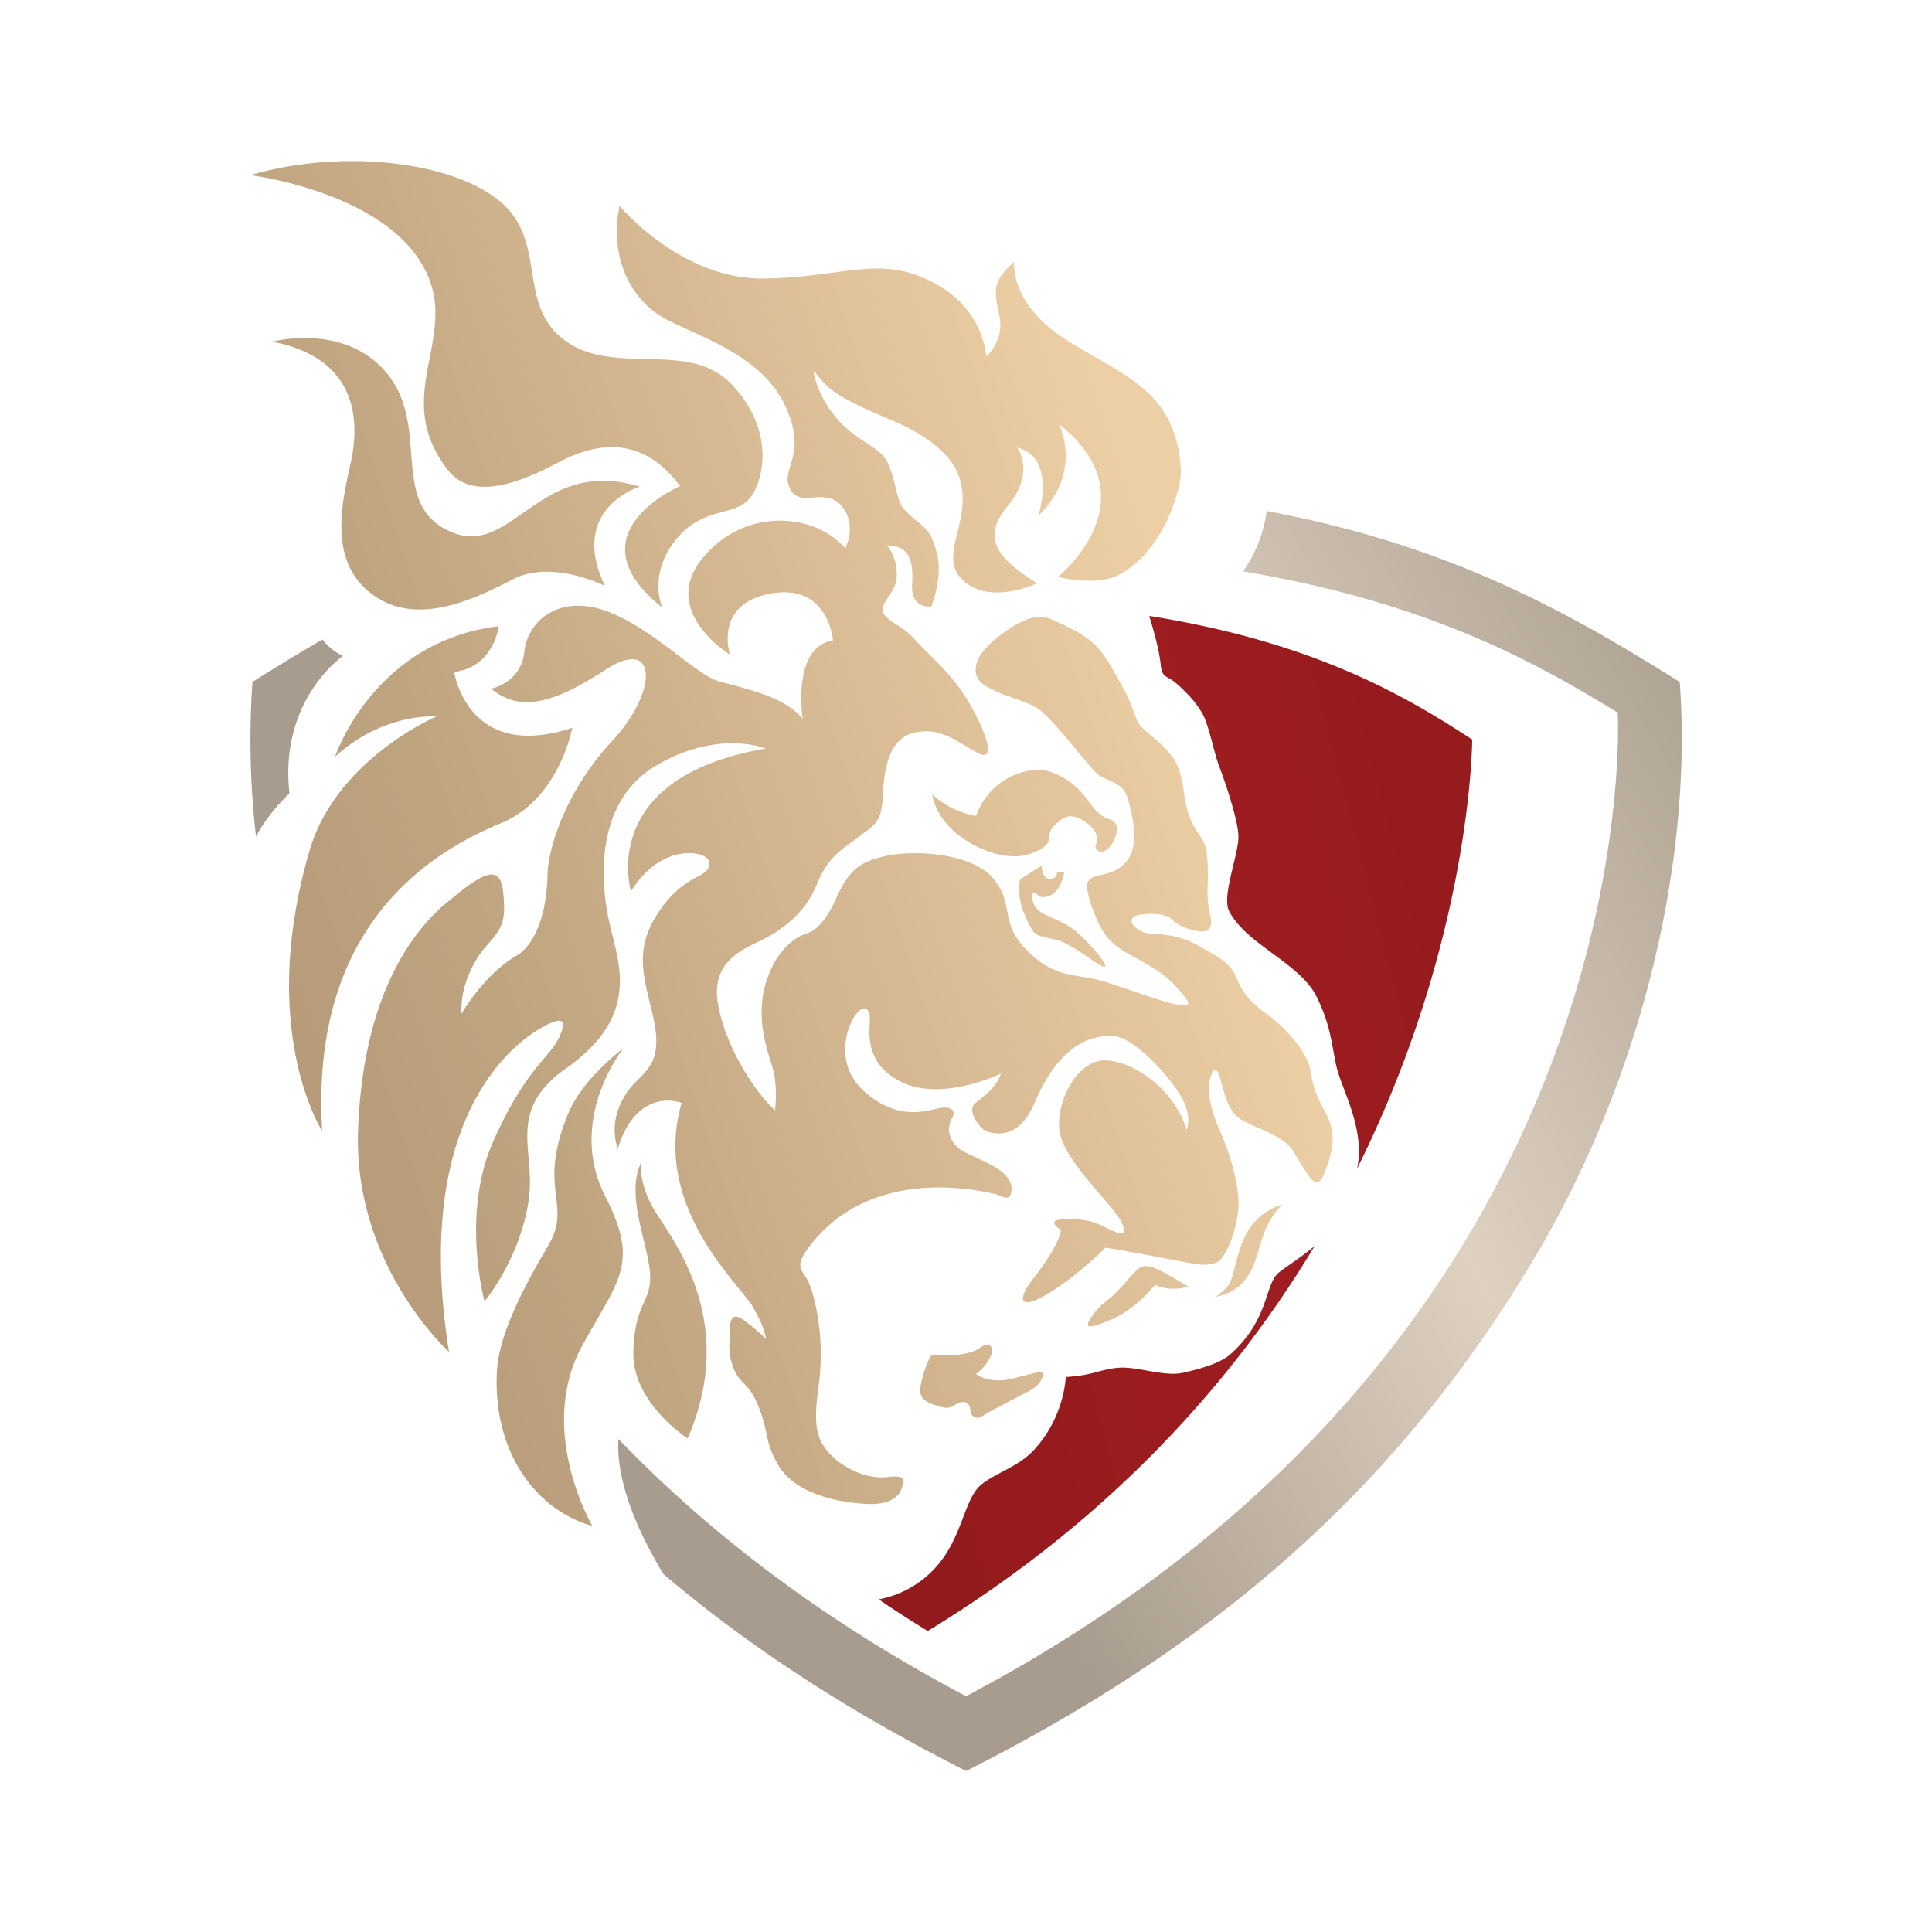 <svg xmlns="http://www.w3.org/2000/svg" xmlns:xlink="http://www.w3.org/1999/xlink" width="24" height="24" viewBox="0 0 24 24"><g fill="none"><path fill="url(#tokenBrandedMrs0)" d="M7.949 6.045s-.895.27-.435 1.233c0 0-.655-.333-1.142-.082s-1.189.59-1.738.194s-.399-1.101-.28-1.628c.12-.528.094-1.313-.972-1.517c0 0 .925-.25 1.445.418c.518.667.002 1.609.772 1.943s1.093-.945 2.35-.56M6.196 7.778s-.058.508-.553.569c0 0 .16 1.124 1.466.694c0 0-.16.882-.877 1.181c-.716.299-2.392 1.144-2.23 3.826c0 0-.81-1.247-.156-3.483C4.178 9.43 5.422 8.9 5.422 8.9s-.655-.054-1.26.501c0 0 .475-1.434 2.034-1.622m2.253-1.74c-.465-.626-1.024-.55-1.502-.3c-.436.23-1.067.509-1.385.098c-.712-.922.14-1.622-.272-2.466c-.483-.988-2.18-1.195-2.18-1.195c1.133-.331 2.495-.175 3.099.324c.604.498.196 1.296.82 1.738c.622.442 1.536-.028 2.069.546c.531.573.389 1.17.228 1.39c-.192.26-.59.1-.936.538s-.162.836-.162.836c-1.158-.92.221-1.51.221-1.51m7.483 8.921s-.158.138-.25.419c-.097.294-.14.644-.582.732c0 0 .141-.096.177-.172c.116-.252.091-.792.655-.979m-4.386 1.92c.02-.034.022-.055.087-.047c.065.007.39.02.538-.087c.147-.109.174.016.134.106a.56.56 0 0 1-.18.217s.16.134.465.055c.306-.078.42-.128.345.018c-.055.107-.189.157-.28.205c-.08.044-.388.2-.459.25c-.034.023-.061.026-.108-.004c-.048-.03-.016-.12-.074-.161s-.138.014-.172.032c-.035.019-.069.04-.165.01c-.096-.031-.261-.063-.245-.22s.091-.335.114-.375m-3.578-2.445s-.058.266.2.663c.257.396.98 1.377.374 2.772c0 0-.696-.443-.674-1.082c.02-.64.24-.6.205-.992c-.037-.391-.305-.956-.105-1.361m-.221-1.414s-.717.884-.227 1.845c.428.837.165 1.026-.288 1.854c-.572 1.046.126 2.237.126 2.237c-.666-.183-1.233-.876-1.186-1.905c.02-.439.291-.99.632-1.565c.32-.539-.144-.693.256-1.656c.181-.436.687-.81.687-.81m5.195-2.267s-.005.166.102.166c.09 0 .087-.08.087-.08s.067.005.09-.007c0 0-.042.313-.269.313c-.042 0-.087-.05-.087-.05c-.036-.012-.061 0-.045.057c.017.057.018.129.127.19c.108.063.266.105.418.227c.073.058.263.252.336.37s-.008.063-.07.03c-.042-.021-.303-.22-.456-.275s-.285-.042-.345-.13c-.058-.088-.162-.304-.166-.463s-.003-.169.037-.195zm.728-.633c.087.067.138.044.19.116c.053.071-.037.286-.13.332c-.093.045-.127-.037-.122-.057c.003-.02.073-.128-.068-.253c-.14-.125-.265-.158-.383-.056c-.11.095-.113.115-.12.194s-.044.146-.247.214c-.202.069-.514.012-.796-.173s-.392-.413-.413-.57c0 0 .2.211.544.27c0 0 .145-.496.714-.572c.189-.025.431.105.575.257c.103.108.158.223.256.298M12.4 8.6c-.16-.073-.286-.135-.28-.285s.133-.304.368-.47c.235-.167.42-.223.583-.149c.573.26.6.337.912.909c.091.167.122.342.184.41c.122.131.297.23.418.419c.12.189.116.474.165.633c.08.26.176.304.22.44c.03.093.041.287.032.49c-.009.201.013.267.034.386c.02.119.017.235-.223.17c-.24-.066-.23-.129-.296-.16c-.11-.053-.268-.045-.373-.026c-.184.033-.048.225.175.233c.134.006.357.023.573.15c.216.128.372.188.456.371c.083.184.126.285.397.482c.27.197.502.502.53.678c.03.174.057.301.199.557a.67.67 0 0 1 .058.49c-.025.122-.068.213-.097.283s-.08.114-.15.03c-.071-.085-.178-.275-.223-.346c-.145-.226-.596-.308-.716-.445c-.111-.126-.143-.289-.18-.43c-.037-.14-.085-.197-.133-.021c-.046.177.023.43.122.65c.1.22.262.7.225 1s-.15.532-.228.608c-.034.033-.134.074-.306.044c-.172-.028-.768-.148-1.113-.202c0 0-.382.383-.746.59c-.356.205-.333.021-.15-.207c.178-.224.337-.494.342-.602c0 0-.199-.125.02-.134c.216-.009.345.012.494.082c.149.069.35.185.242-.04c-.107-.224-.727-.768-.774-1.146c-.045-.37.227-.864.553-.87s.86.325 1.028.863c0 0 .07-.158-.059-.396c-.13-.237-.599-.779-.88-.772c-.276.005-.649.12-.957.844c-.2.47-.515.364-.582.346c-.08-.022-.27-.259-.145-.356s.267-.21.315-.365c0 0-.738.362-1.25.098s-.352-.718-.382-.838c-.026-.098-.1-.094-.185.027c-.086.12-.27.598.132.946c.403.348.733.236.9.2s.234.025.176.124s-.056.263.095.379c.152.115.655.233.645.502c-.007.175-.114.08-.196.061c-.148-.034-1.516-.378-2.3.631c-.21.27-.115.294-.035.439c.053.094.226.64.137 1.296c-.073.532-.035.698.189.909c.094.088.372.277.676.237c.218-.027.198.051.177.108c-.02.057-.05.21-.355.228c-.069.005-.912-.007-1.189-.482c-.186-.318-.105-.403-.267-.778c-.108-.254-.222-.229-.299-.451c-.065-.188-.038-.313-.035-.454c.002-.14.036-.213.168-.12c.132.094.253.206.278.235c0 0 0-.115-.158-.393s-1.266-1.254-.888-2.539c0 0-.547-.22-.793.565c0 0-.139-.316.106-.685c.183-.276.48-.306.332-.954c-.113-.494-.251-.827.08-1.313c.33-.485.625-.392.62-.598c-.004-.146-.593-.27-.974.358c0 0-.433-1.414 1.672-1.775c0 0-.578-.243-1.351.206c-.774.449-.703 1.435-.594 1.94c.11.504.413 1.157-.533 1.826c-.646.455-.46.882-.45 1.383c.01.502-.25 1.117-.564 1.512c0 0-.296-1.073.108-1.987c.406-.914.7-1.034.82-1.295c.119-.26-.006-.235-.205-.126c-.2.109-1.656.963-1.164 4.036c0 0-1.184-1.068-1.13-2.74c.056-1.673.669-2.483 1.103-2.842c.434-.36.662-.504.7-.126s-.017.444-.211.668c-.196.223-.324.551-.307.839c0 0 .274-.48.674-.715c.293-.17.388-.649.394-1c.006-.353.234-1.06.806-1.676s.563-1.304-.083-.883c-.646.42-1.063.534-1.423.236c0 0 .372-.071.412-.457c.041-.385.426-.713 1.003-.513c.577.202 1.12.793 1.412.878c.293.084.828.186 1.043.468c0 0-.139-.898.377-.975c0 0-.055-.74-.815-.574c-.666.146-.465.75-.465.75s-.872-.53-.35-1.186c.504-.634 1.378-.594 1.783-.135c0 0 .156-.295-.052-.531s-.516.043-.637-.214c-.122-.257.232-.406-.06-1.029c-.293-.624-1.05-.844-1.484-1.075s-.703-.767-.572-1.405c0 0 .759.915 1.79.903c.911-.01 1.366-.256 1.943-.026c.576.23.78.64.823.992c0 0 .231-.186.162-.506c-.068-.32-.085-.424.185-.669c0 0-.07.519.65.973s1.364.63 1.42 1.613c.014.222-.218 1.035-.788 1.313c-.273.132-.74.018-.74.018s1.197-.958.014-1.9c0 0 .306.596-.256 1.139c0 0 .234-.723-.264-.846c0 0 .238.304-.122.733c-.362.43-.041.689.37.952c0 0-.657.313-.974-.098c-.21-.273.147-.7.023-1.159c-.018-.066-.074-.443-.87-.775c-.797-.333-.775-.411-.956-.606c0 0 .025.255.251.544c.253.325.552.38.658.574c.106.192.115.468.2.579c.128.164.295.213.369.4c.073.187.136.398-.013.827c0 0-.26.048-.24-.281c.02-.328-.06-.47-.313-.478c0 0 .133.158.122.382c-.011.223-.214.339-.172.446c.049.126.231.156.394.34c.163.183.428.396.627.709c.2.313.445.868.142.696s-.448-.3-.748-.25c-.298.053-.397.37-.413.746c-.017.377-.083.387-.299.552s-.383.24-.53.606c-.15.366-.455.566-.677.678c-.221.111-.649.26-.541.816c.107.557.477 1.093.705 1.299c0 0 .04-.3-.035-.545c-.074-.246-.215-.625-.067-1.074c.147-.447.424-.555.49-.577c.067-.021.207-.076.367-.428c.158-.351.28-.459.617-.535c.338-.078 1.074-.044 1.34.28c.267.325.072.527.397.87c.324.344.573.317.87.38c.318.068 1.336.509 1.124.236c-.195-.25-.311-.32-.523-.445c-.217-.128-.428-.194-.564-.493c-.11-.244-.122-.34-.135-.397s-.013-.148.098-.178c.11-.029.4-.06.466-.353c.052-.233-.047-.583-.082-.664c-.074-.168-.272-.171-.369-.265c-.139-.133-.564-.706-.751-.817c-.1-.06-.38-.146-.47-.188m2.361 7.383s-.225.073-.412-.023c0 0-.237.3-.53.425c-.256.109-.39.15-.25-.04c.106-.148.125-.133.258-.255s.227-.256.307-.324c.099-.084.197-.042.627.217"/><path fill="url(#tokenBrandedMrs1)" d="M16.33 15.48c-1.002 1.664-2.516 3.384-4.805 4.781q-.31-.189-.609-.393a1.27 1.27 0 0 0 .852-.592c.205-.335.243-.695.429-.84c.197-.152.456-.215.652-.43c.377-.41.39-.9.39-.9s.137-.007.263-.033c.136-.027.267-.08.43-.084c.236-.004.538.115.769.063c.281-.063.478-.135.585-.23c.487-.433.42-.873.604-1.017c.1-.079.271-.184.44-.326m.528-.962c1.429-2.865 1.43-5.33 1.43-5.33c-.816-.534-1.953-1.208-4.012-1.536c.06.194.125.433.142.6c.017.177.069.133.185.23c.117.099.303.283.37.462c.068.18.113.422.176.587c.064.167.225.634.235.85s-.21.75-.117.934c.207.416.887.651 1.09 1.07c.176.359.182.58.244.86c.063.28.349.757.264 1.237z"/><path fill="url(#tokenBrandedMrs2)" d="M3.18 10.392a10.5 10.5 0 0 1-.044-1.92a26 26 0 0 1 .87-.528a.7.7 0 0 0 .254.205s-.795.542-.664 1.707c0 0-.257.232-.415.536m17.685-1.92c-1.454-.916-2.914-1.709-5.13-2.124a1.7 1.7 0 0 1-.294.75c2.371.398 3.697 1.172 4.654 1.754c0 0 .438 7.719-8.096 12.219c-1.814-.959-3.223-2.058-4.317-3.195c-.024.33.077.883.559 1.678c1.094.93 2.337 1.726 3.76 2.446c3.153-1.595 5.423-3.568 7.142-6.511c1.376-2.397 1.87-5.021 1.722-7.017"/><defs><linearGradient id="tokenBrandedMrs0" x1="3.186" x2="19.454" y1="14.102" y2="8.677" gradientUnits="userSpaceOnUse"><stop stop-color="#B59978"/><stop offset=".201" stop-color="#BFA480"/><stop offset=".751" stop-color="#EDCFA5"/></linearGradient><linearGradient id="tokenBrandedMrs1" x1="-1.11" x2="23.064" y1="14.973" y2="8.667" gradientUnits="userSpaceOnUse"><stop stop-color="#8F191C"/><stop offset=".25" stop-color="#89181A"/><stop offset=".65" stop-color="#9E1D20"/><stop offset="1" stop-color="#89181A"/></linearGradient><linearGradient id="tokenBrandedMrs2" x1="5.845" x2="20.249" y1="15.951" y2="7.517" gradientUnits="userSpaceOnUse"><stop offset=".25" stop-color="#A89C8E"/><stop offset=".65" stop-color="#DFD1C0"/><stop offset="1" stop-color="#B0A495"/></linearGradient></defs></g></svg>